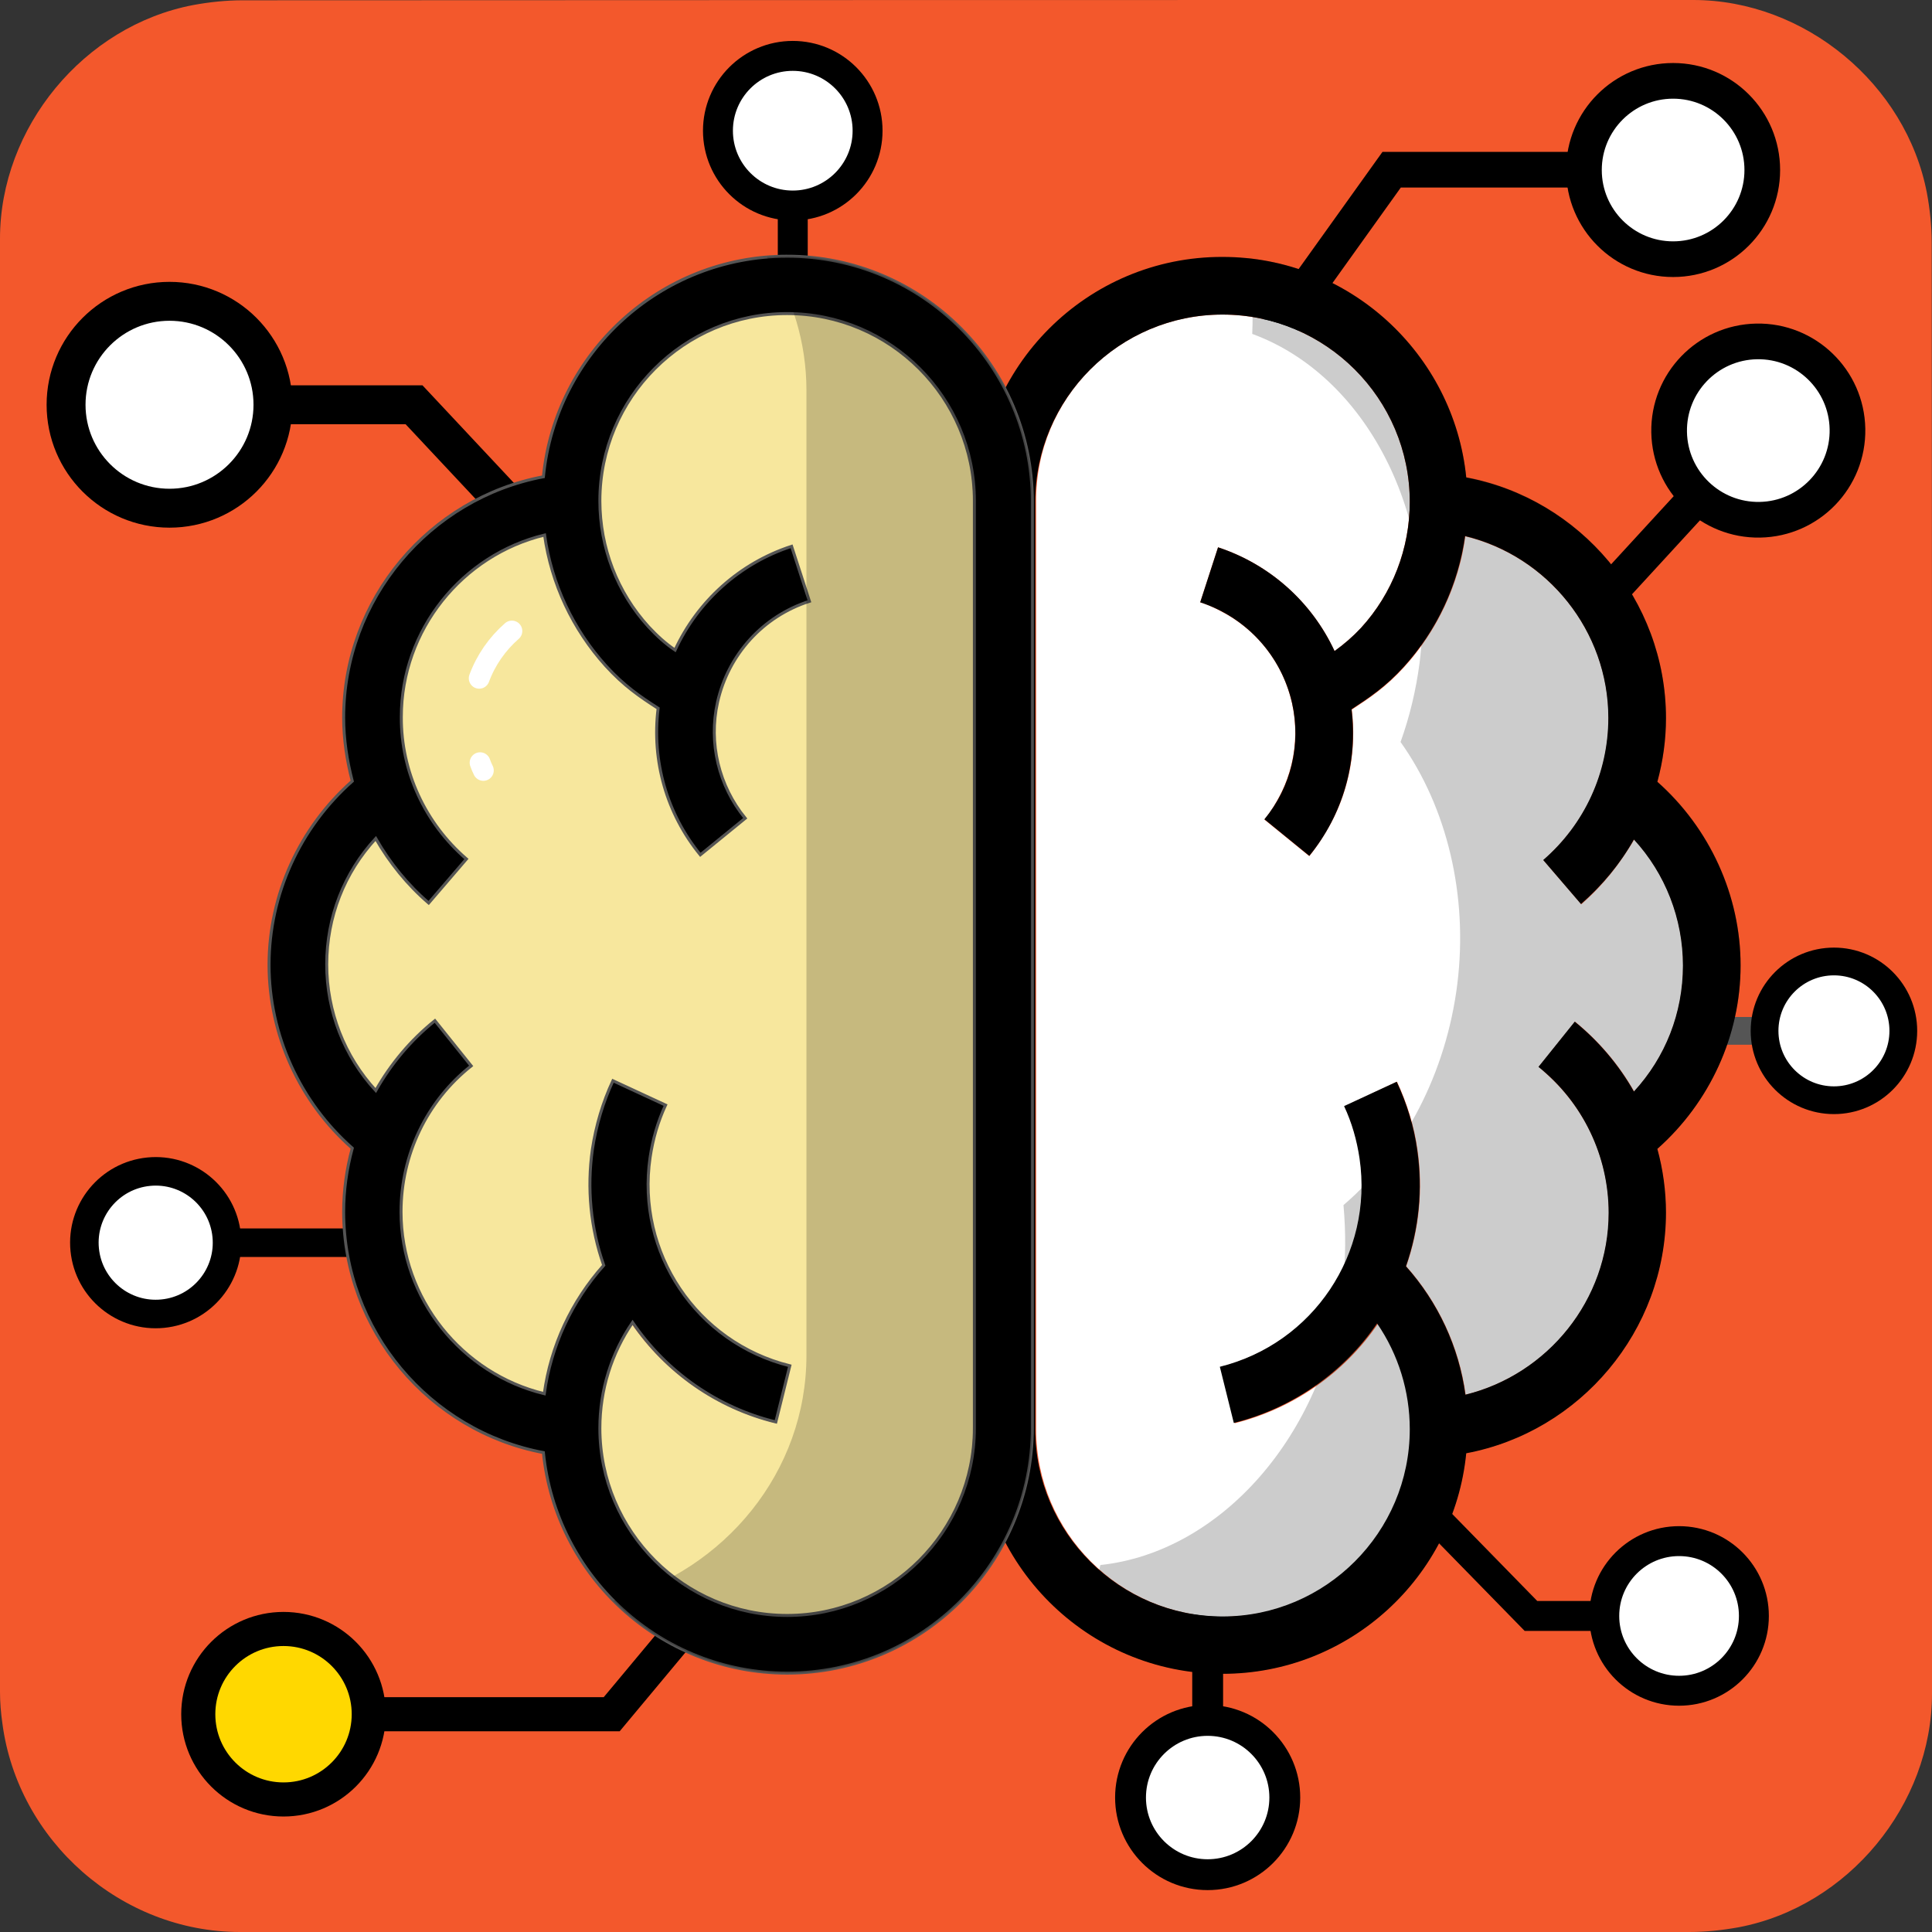 <svg xmlns="http://www.w3.org/2000/svg" viewBox="0 0 650 650" overflow="hidden" preserveAspectRatio="xMidYMid meet" id="eaf-13cb0-0"><rect x="0" y="0" width="650" height="650" fill="#333333" stroke="none"/><!-- Created with Expressive Animator v1.3.1 | https://expressive.app/expressive-animator/ --><defs><clipPath id="eaf-13cb0-1"><rect x="0" y="0" width="650" height="650"></rect></clipPath><style>#eaf-13cb0-0 * {animation: 3000ms linear infinite normal both running;offset-rotate:0deg}@keyframes eaf-13cb0-2{0%{fill:#fff;animation-timing-function:cubic-bezier(0.42,0,0.58,1)}31.1%{fill:#64db60}56.67%{fill:#64db60;animation-timing-function:cubic-bezier(0.42,0,0.58,1)}63.33%{fill:#ff745b;animation-timing-function:cubic-bezier(0.42,0,0.58,1)}84.43%{fill:#d60000;animation-timing-function:cubic-bezier(0.42,0,0.58,1)}98.9%,100%{fill:#fff}}@keyframes eaf-13cb0-3{0%,100%{transform:none;offset-path:path("m521.5 524.461l1.101 31.343l-1.101 -31.343")}}@keyframes eaf-13cb0-4{0%{offset-distance:0%}41.1%{offset-distance:50%}100%{offset-distance:100%}}@keyframes eaf-13cb0-5{0%{transform:scale(0.839,0.839)}32.23%{transform:scale(1.229,1.229)}100%{transform:scale(0.839,0.839)}}@keyframes eaf-13cb0-6{0%,100%{transform:translate(-523.4px,-523.65px)}}@keyframes eaf-13cb0-7{0%{fill:#ffd800}26.67%{fill:#ffd800}53.33%{fill:#fff}66.67%{fill:#fff}100%{fill:#ffd800}}@keyframes eaf-13cb0-8{0%,100%{transform:none;offset-path:path("m166.719 554.6l57.886 0l-21.517 0.782l-36.369 -0.782")}}@keyframes eaf-13cb0-9{0%{offset-distance:0%}32.23%{offset-distance:49.99%}52.23%{offset-distance:68.584%}100%{offset-distance:100%}}@keyframes eaf-13cb0-10{0%{transform:scale(0.956,0.956)}38.9%{transform:scale(1.306,1.306)}100%{transform:scale(0.956,0.956)}}@keyframes eaf-13cb0-11{0%,100%{transform:translate(-182.5px,-554.6px)}}@keyframes eaf-13cb0-12{0%,100%{transform:none;offset-path:path("m538.886 200.284l16.485 -12.518l-16.485 12.518")}}@keyframes eaf-13cb0-13{0%{offset-distance:0%}62.23%{offset-distance:50%}100%{offset-distance:100%}}@keyframes eaf-13cb0-14{0%{transform:rotate(-1deg);animation-timing-function:cubic-bezier(0,0,0.58,1)}41.1%{transform:rotate(-19deg);animation-timing-function:ease-in-out}67.77%{transform:rotate(7deg);animation-timing-function:ease-in-out}100%{transform:rotate(-1deg)}}@keyframes eaf-13cb0-15{0%,100%{transform:translate(-539.443px,-201.592px)}}@keyframes eaf-13cb0-16{0%{fill:#fff;animation-timing-function:ease-in-out}42.23%{fill:#d60000}61.1%{fill:#ff745b;animation-timing-function:ease-in-out}63.33%{fill:#64db60}86.67%{fill:#64db60;animation-timing-function:ease-in-out}96.67%,100%{fill:#fff}}@keyframes eaf-13cb0-17{0%,100%{transform:none;offset-path:path("m266.573 68.099l-0.073 38.303l0 -35.301")}}@keyframes eaf-13cb0-18{0%{offset-distance:0%}36.67%{offset-distance:52.039%}100%{offset-distance:100%}}@keyframes eaf-13cb0-19{0%{transform:scale(0.839,0.839)}28.9%{transform:scale(1.229,1.229)}100%{transform:scale(0.839,0.839)}}@keyframes eaf-13cb0-20{0%,100%{transform:translate(-266.5px,-71.1px)}}@keyframes eaf-13cb0-21{0%,100%{transform:none;offset-path:path("m504.5 78.55l-52.9 0l52.9 0")}}@keyframes eaf-13cb0-22{0%{offset-distance:0%}54.43%{offset-distance:50%}100%{offset-distance:100%}}@keyframes eaf-13cb0-23{0%,100%{transform:translate(-493.1px,-78.55px)}}@keyframes eaf-13cb0-24{0%,100%{transform:none;offset-path:path("m606.188 347l0.939 0l-0.939 0")}}@keyframes eaf-13cb0-25{0%{offset-distance:0%}64.43%{offset-distance:50%}100%{offset-distance:100%}}@keyframes eaf-13cb0-26{0%{transform:scale(0.778,0.778)}37.77%{transform:scale(0.613,0.613)}100%{transform:scale(0.778,0.778)}}@keyframes eaf-13cb0-27{0%,100%{transform:translate(-585.6px,-347px)}}@keyframes eaf-13cb0-28{0%,100%{transform:none;offset-path:path("m406.2 584.2l2.547 23.6l0.874 -19.763l-3.421 -3.837")}}@keyframes eaf-13cb0-29{0%{offset-distance:0%;animation-timing-function:ease-in-out}32.23%{offset-distance:48.781%;animation-timing-function:ease-in-out}68.9%{offset-distance:89.435%;animation-timing-function:ease-in-out}100%{offset-distance:100%}}@keyframes eaf-13cb0-30{0%{transform:scale(0.865,0.865)}32.23%{transform:scale(0.604,0.604)}45.57%{transform:scale(0.543,0.543)}63.33%{transform:scale(0.904,0.904)}100%{transform:scale(0.865,0.865)}}@keyframes eaf-13cb0-31{0%,100%{transform:translate(-406.2px,-584.2px)}}@keyframes eaf-13cb0-32{0%,100%{transform:none;offset-path:path("m111.4 151.5l29.802 21.195l-29.802 -21.195")}}@keyframes eaf-13cb0-33{0%{offset-distance:0%}46.67%{offset-distance:50%}100%{offset-distance:100%}}@keyframes eaf-13cb0-34{0%{transform:scale(1.091,1.091)}44.43%{transform:scale(0.747,0.747)}100%{transform:scale(1.091,1.091)}}@keyframes eaf-13cb0-35{0%,100%{transform:translate(-111.4px,-151.5px)}}@keyframes eaf-13cb0-36{0%,100%{transform:none;offset-path:path("m75.9 418.083l52.674 0l-52.674 0")}}@keyframes eaf-13cb0-37{0%{offset-distance:0%}42.23%{offset-distance:50%}100%{offset-distance:100%}}@keyframes eaf-13cb0-38{0%{transform:scale(0.8,0.8)}32.23%{transform:scale(1.445,1.445)}100%{transform:scale(0.8,0.8)}}@keyframes eaf-13cb0-39{0%,100%{transform:translate(-76.494px,-417.387px)}}@keyframes eaf-13cb0-40{0%,100%{transform:translate(339.607px,324.5px)}}@keyframes eaf-13cb0-41{0%{transform:scale(1,1);animation-timing-function:ease-in-out}47.77%{transform:scale(1.2,1.089);animation-timing-function:ease-in-out}75.57%{transform:scale(1.089,0.936);animation-timing-function:ease-in-out}100%{transform:scale(1,1)}}@keyframes eaf-13cb0-42{0%,100%{transform:translate(-339.607px,-324.5px)}}@keyframes eaf-13cb0-43{0%,100%{transform:translate(345.692px,325px)}}@keyframes eaf-13cb0-44{0%{transform:scale(1,1);animation-timing-function:ease-in-out}28.9%{transform:scale(0.905,0.804);animation-timing-function:ease-in-out}50%{transform:scale(0.85,0.85);animation-timing-function:ease-in-out}100%{transform:scale(1,1)}}@keyframes eaf-13cb0-45{0%,100%{transform:translate(-347.173px,-325px)}}</style></defs><g clip-path="url('#eaf-13cb0-1')" style="isolation: isolate;"><g><path fill="#f3582c" d="m650 325.1c0 81.6 0 163.1 0 244.7c0 37.4 -28.2 71.6 -65 78.6c-5.5 1 -11.1 1.6 -16.6 1.6c-162.6 0 -325.2 0 -487.7 0c-39.9 0 -74.7 -30.6 -79.9 -70.2c-0.5 -3.5 -0.8 -7 -0.8 -10.6c0 -163 0 -326 0 -488.9c0 -37.4 28.2 -71.6 65 -78.6c5.4 -1 11.1 -1.6 16.6 -1.6c162.7 -0.1 325.4 -0.1 488.1 -0.1c37.4 0 71.6 28.2 78.6 65c1 5.4 1.6 11.1 1.6 16.6c0.1 81.2 0.1 162.3 0.1 243.5l0 0z"></path><g transform="matrix(0.839 0 0 0.839 82.65 85.401)" style="animation-name: eaf-13cb0-3, eaf-13cb0-4, eaf-13cb0-5, eaf-13cb0-6; animation-composition: replace, add, add, add;"><g><g><g><g><path fill="none" stroke="#000" stroke-width="12" stroke-miterlimit="20" d="m442 471.1l73.4 75.1l59.4 0"></path></g></g><g><g><ellipse fill="#fff" stroke="#000" stroke-width="12" stroke-miterlimit="20" rx="30" ry="30" transform="translate(574.8 546.2)" style="animation-name: eaf-13cb0-2;"></ellipse></g></g></g></g></g><g transform="matrix(0.956 0 0 0.956 -7.767 24.353)" style="animation-name: eaf-13cb0-8, eaf-13cb0-9, eaf-13cb0-10, eaf-13cb0-11; animation-composition: replace, add, add, add;"><g><g><g><g><path fill="none" stroke="#000" stroke-width="12" stroke-miterlimit="20" d="m287.1 501.4l-63.7 76.4l-121.8 0"></path></g></g><g><g><ellipse fill="#ffd800" stroke="#000" stroke-width="12" stroke-miterlimit="20" rx="30" ry="30" transform="translate(107.9 577.8)" style="animation-name: eaf-13cb0-7;"></ellipse></g></g></g></g></g><g transform="matrix(1 -0.018 0.018 1 -3.993 8.137)" style="animation-name: eaf-13cb0-12, eaf-13cb0-13, eaf-13cb0-14, eaf-13cb0-15; animation-composition: replace, add, add, add;"><g><g><g><g><path fill="none" stroke="#000" stroke-width="12" stroke-miterlimit="20" d="m540 202.9l56 -58.8"></path></g></g><g><g><ellipse fill="#fff" stroke="#000" stroke-width="12" stroke-miterlimit="20" rx="30" ry="30" transform="translate(592.9 147.4)"></ellipse></g></g></g></g></g><g transform="matrix(0.839 0 0 0.839 43.123 8.484)" style="animation-name: eaf-13cb0-17, eaf-13cb0-18, eaf-13cb0-19, eaf-13cb0-20; animation-composition: replace, add, add, add;"><g><g><g><g><path fill="none" stroke="#000" stroke-width="12" stroke-miterlimit="20" d="m266.5 129.9l0 -77.6"></path></g></g><g><g><ellipse fill="#fff" stroke="#000" stroke-width="12" stroke-miterlimit="20" rx="30" ry="30" transform="translate(266.5 42.3)" style="animation-name: eaf-13cb0-16;"></ellipse></g></g></g></g></g><g transform="translate(11.4 0)" style="animation-name: eaf-13cb0-21, eaf-13cb0-22, eaf-13cb0-23; animation-composition: replace, add, add;"><g><g><g><g><path fill="none" stroke="#000" stroke-width="12" stroke-miterlimit="20" d="m404.7 129.9l52.1 -72.8l94.6 0"></path></g></g><g><g><ellipse fill="#fff" stroke="#000" stroke-width="12" stroke-miterlimit="20" rx="30" ry="30" transform="translate(551.5 57.2)"></ellipse></g></g></g></g></g><g transform="matrix(0.778 0 0 0.778 150.286 76.853)" style="animation-name: eaf-13cb0-24, eaf-13cb0-25, eaf-13cb0-26, eaf-13cb0-27; animation-composition: replace, add, add, add;"><g><g><g><g><path fill="none" stroke="#555" stroke-width="12" stroke-miterlimit="20" d="m541.3 347l57.3 0"></path></g></g><g><g><ellipse fill="#fff" stroke="#000" stroke-width="12" stroke-miterlimit="20" rx="30" ry="30" transform="translate(599.9 347)"></ellipse></g></g></g></g></g><g transform="matrix(0.865 0 0 0.865 54.942 79.018)" style="animation-name: eaf-13cb0-28, eaf-13cb0-29, eaf-13cb0-30, eaf-13cb0-31; animation-composition: replace, add, add, add;"><g><g><g><g><path fill="none" stroke="#000" stroke-width="12" stroke-miterlimit="20" d="m406.2 530.6l0 77.2"></path></g></g><g><g><ellipse fill="#fff" stroke="#000" stroke-width="12" stroke-miterlimit="20" rx="30" ry="30" transform="translate(406.2 607.8)"></ellipse></g></g></g></g></g><g transform="matrix(1.091 0 0 1.091 -10.174 -13.836)" style="animation-name: eaf-13cb0-32, eaf-13cb0-33, eaf-13cb0-34, eaf-13cb0-35; animation-composition: replace, add, add, add;"><g><g><g><g><path fill="none" stroke="#000" stroke-width="12" stroke-miterlimit="20" d="m193.1 197.4l-56.1 -59.9l-75.4 0"></path></g></g><g><g><ellipse fill="#fff" stroke="#000" stroke-width="12" stroke-miterlimit="20" rx="31.9" ry="31.9" transform="translate(61.6 137.5)"></ellipse></g></g></g></g></g><g transform="matrix(0.8 0 0 0.8 14.704 84.174)" style="animation-name: eaf-13cb0-36, eaf-13cb0-37, eaf-13cb0-38, eaf-13cb0-39; animation-composition: replace, add, add, add;"><g><g><g><g><path fill="none" stroke="#000" stroke-width="12" stroke-miterlimit="20" d="m138.7 417.4l-91.9 0"></path></g></g><g><g><ellipse fill="#fff" stroke="#000" stroke-width="12" stroke-miterlimit="20" rx="30" ry="30" transform="matrix(0.995 -0.099 0.099 0.995 47.098 417.387)"></ellipse></g></g></g></g></g><g transform="matrix(1 0 0 1 0 0.136)" style="animation-name: eaf-13cb0-40, eaf-13cb0-41, eaf-13cb0-42; animation-composition: replace, add, add;"><g><g><g><g><g><path fill="#fff" d="m411.3 105.7c34.7 0 63 28.3 63 63c0 15.7 -5.8 30.8 -16.4 42.4c-2.7 2.9 -5.7 5.5 -8.9 7.8c-7.7 -16.6 -21.9 -29.2 -39.2 -34.9l-6 18.5c2.3 0.7 4.5 1.7 6.6 2.8c12.4 6.2 21.3 17.7 24.3 31.2c2.5 11.3 0.6 23.2 -5.3 33.2c-1.2 2.1 -2.5 4 -4 5.9l15.1 12.3c2.8 -3.5 5.2 -7.2 7.3 -11.1c6.2 -11.7 8.6 -25 7 -38.2c6.1 -4 11.5 -7.6 17.6 -14.3c8.8 -9.7 15.2 -21.4 18.6 -34.1c0.9 -3.2 1.5 -6.5 2 -9.9c27.7 6.7 48.2 31.9 48.2 61.2c0 16.9 -6.8 33.1 -18.9 44.9c-1 1 -2 2 -3 2.9l12.7 14.8c5.6 -4.9 10.5 -10.5 14.6 -16.7c1.1 -1.7 2.2 -3.3 3.2 -5.1c10.6 11.5 16.5 26.7 16.5 42.4c0 16 -5.9 30.9 -16.5 42.4c-5.1 -9 -11.9 -17 -19.9 -23.5l-6.1 7.6l-6.1 7.6c1 0.8 2 1.8 3 2.7c13.1 11.9 20.6 28.8 20.6 46.4c0 29.3 -20.5 54.4 -48.2 61.2c-2.2 -16.1 -9.2 -31.1 -20 -43.2c4.4 -12.6 5.7 -26 3.8 -39.1c-1.1 -8 -3.5 -15.7 -6.9 -23l-13.4 6.3l-4.2 2c2.6 5.6 4.3 11.5 5.2 17.6c4.2 28.8 -11.8 56.7 -38.8 67.4c-2.6 1.1 -5.4 2 -8.1 2.7l4.7 18.9c19.6 -4.9 36.8 -16.8 48.2 -33.5c7.2 10.5 11 22.9 11 35.6c0 34.7 -28.3 63 -63 63c-34.7 0 -63 -28.3 -63 -63l0 -312.1c-0.3 -34.8 28 -63 62.7 -63l0 0z"></path></g></g><g><g><path fill="#000" d="m328.8 168.7l0 311.8c0 45.5 37 82.5 82.5 82.5c42.7 0 77.9 -32.6 82 -74.2c38.3 -7.2 67.2 -41.2 67.2 -81c0 -7.2 -1 -14.5 -2.9 -21.4c17.6 -15.6 28 -38.1 28 -61.7c0 -23.6 -10.4 -46.2 -28 -61.8c1.9 -7 2.9 -14.2 2.9 -21.4c0 -39.8 -28.9 -73.8 -67.2 -81c-4.2 -41.6 -39.4 -74.2 -82 -74.2c-45.5 -0.1 -82.5 36.9 -82.5 82.4zm19.5 0c0 -34.7 28.3 -63 63 -63c34.7 0 63 28.3 63 63c0 15.7 -5.8 30.8 -16.4 42.4c-2.7 2.9 -5.7 5.5 -8.9 7.8c-7.7 -16.6 -21.9 -29.2 -39.2 -34.9l-6 18.5c15.6 5.1 27.3 18 30.9 33.9c3.1 13.8 -0.3 28.2 -9.3 39.1l15.1 12.3c11.3 -13.8 16.4 -31.6 14.2 -49.3c6.1 -4 11.5 -7.6 17.6 -14.3c11.1 -12.2 18.3 -27.6 20.6 -44c27.7 6.7 48.2 31.9 48.2 61.2c0 18.4 -8 35.8 -21.9 47.8l12.7 14.8c7.1 -6.2 13.2 -13.5 17.8 -21.7c10.6 11.5 16.5 26.7 16.5 42.4c0 16 -5.9 30.9 -16.5 42.4c-5.1 -9 -11.9 -17 -19.9 -23.5l-12.2 15.2c14.9 11.9 23.6 30 23.6 49.1c0 29.3 -20.5 54.4 -48.2 61.2c-2.2 -16.1 -9.2 -31.1 -20 -43.2c4.4 -12.6 5.7 -26 3.8 -39.1c-1.1 -8 -3.5 -15.7 -6.9 -23l-17.7 8.2c2.6 5.5 4.3 11.5 5.2 17.6c4.7 32 -15.6 62.3 -47 70.1l4.7 18.9c19.6 -4.9 36.8 -16.8 48.2 -33.5c7.2 10.5 11 22.9 11 35.6c0 34.7 -28.3 63 -63 63c-34.7 0 -63 -28.3 -63 -63l0 -312l0 0z"></path></g></g><g><g><path fill="#000" d="m585.6 324.6c0 -23.6 -10.4 -46.2 -28 -61.8c1.9 -7 2.9 -14.2 2.9 -21.4c0 -39.8 -28.9 -73.8 -67.2 -81c-3.9 -38.8 -34.8 -69.7 -73.6 -73.7c1.4 8.2 2 16.7 1.6 25.5c38.2 14 62.5 60.5 56.3 110.7c-1.2 9.1 -3.3 18 -6.4 26.6c15.6 21.9 22.8 51.6 19.1 81.4c-3.7 29.8 -17.8 56.9 -38.3 74.4c0.8 9 0.8 18.1 -0.3 27.4c-6.2 50.2 -41.1 89.4 -81.5 93.7c-1.5 7.3 -3.7 14.4 -6.5 21.3c13.9 9.9 30.5 15.2 47.5 15.2c42.7 0 77.9 -32.6 82 -74.2c38.3 -7.2 67.2 -41.2 67.2 -81c0 -7.2 -1 -14.5 -2.9 -21.4c17.7 -15.5 28.1 -38.1 28.1 -61.7l0 0z" opacity="0.2"></path></g></g></g></g></g><g><g><path fill="none" stroke="#fff" stroke-width="7" stroke-linecap="round" stroke-miterlimit="20" d="m368.5 205l0 5.1"></path></g></g><g><g><path fill="none" stroke="#fff" stroke-width="7" stroke-linecap="round" stroke-miterlimit="20" d="m406.2 128.4c-23.9 0 -34.1 17 -36.8 46.2"></path></g></g></g><g transform="matrix(1 0 0 1 -1.481 0)" style="animation-name: eaf-13cb0-43, eaf-13cb0-44, eaf-13cb0-45; animation-composition: replace, add, add;"><g><g><path fill="#f7e79d" d="m266.2 105.7c-34.7 0 -63 28.3 -63 63c0 15.7 5.8 30.8 16.4 42.4c3 3.3 5.8 5.6 8.9 7.8c7.7 -16.6 21.9 -29.2 39.2 -34.9l6 18.5c-2.3 0.7 -4.4 1.7 -6.6 2.8c-12.4 6.2 -21.3 17.7 -24.3 31.2c-2.5 11.3 -0.6 23.2 5.3 33.2c1.2 2 2.5 4 4 5.9l-15.1 12.3c-2.8 -3.5 -5.2 -7.2 -7.3 -11.1c-6.2 -11.7 -8.6 -25 -7 -38.2c-6.1 -4 -11.5 -7.6 -17.6 -14.3c-8.8 -9.7 -15.2 -21.4 -18.6 -34.1c-0.9 -3.2 -1.5 -6.5 -2 -9.9c-27.7 6.7 -48.2 31.9 -48.2 61.2c0 17 6.9 33.1 18.9 44.9c1 1 2 2 3 2.9l-12.7 14.8c-5.6 -4.9 -10.5 -10.5 -14.6 -16.7c-1.1 -1.6 -2.2 -3.3 -3.2 -5.1c-10.6 11.5 -16.5 26.7 -16.5 42.4c0 16 5.9 30.9 16.5 42.4c5.1 -9 11.9 -17 19.9 -23.5l6.1 7.6l6.1 7.6c-1 0.8 -2 1.8 -3 2.7c-13.1 11.9 -20.6 28.8 -20.6 46.4c0 29.3 20.5 54.4 48.2 61.2c2.2 -16.1 9.2 -31.1 20 -43.2c-4.4 -12.6 -5.7 -26 -3.8 -39.1c1.1 -8 3.5 -15.7 6.9 -23l13.4 6.3l4.2 2c-2.6 5.6 -4.3 11.5 -5.2 17.6c-4.2 28.8 11.8 56.7 38.8 67.4c2.6 1.1 5.3 2 8.1 2.7l-4.7 18.9c-19.6 -4.9 -36.8 -16.8 -48.2 -33.5c-7.2 10.5 -11 22.9 -11 35.6c0 34.7 28.3 63 63 63c34.7 0 63 -28.3 63 -63l0 -312.1c0.3 -34.8 -27.9 -63 -62.7 -63z"></path></g></g><g><g><path fill="#000" stroke="#555" d="m266.3 86.2c-42.7 0 -77.9 32.6 -82 74.2c-38.3 7.2 -67.2 41.2 -67.2 81c0 7.3 1.1 14.5 2.9 21.4c-17.6 15.6 -28 38.1 -28 61.8c0 23.6 10.4 46.2 28 61.7c-1.9 7 -2.9 14.2 -2.9 21.4c0 39.8 28.9 73.8 67.2 81c4.2 41.6 39.4 74.2 82 74.2c45.5 0 82.5 -37 82.5 -82.5l0 -311.7c0 -45.5 -37 -82.5 -82.5 -82.5zm63 394.3c0 34.7 -28.3 63 -63 63c-34.7 0 -63 -28.3 -63 -63c0 -12.9 3.9 -25.2 11 -35.6c11.4 16.7 28.5 28.7 48.2 33.5l4.7 -18.9c-31.4 -7.8 -51.7 -38.1 -47 -70.1c0.9 -6.1 2.6 -12 5.2 -17.6l-17.7 -8.2c-3.4 7.3 -5.7 15.1 -6.9 23c-1.9 13.2 -0.6 26.6 3.8 39.1c-10.8 12.1 -17.8 27.1 -20 43.2c-27.7 -6.7 -48.2 -31.9 -48.2 -61.2c0 -19.1 8.6 -37.2 23.6 -49.1l-12.2 -15.2c-8.1 6.5 -14.8 14.5 -19.9 23.5c-10.6 -11.5 -16.5 -26.7 -16.5 -42.4c0 -16 5.9 -30.9 16.5 -42.4c4.7 8.2 10.7 15.6 17.8 21.7l12.7 -14.8c-13.9 -12 -22 -29.4 -21.9 -47.8c0 -29.3 20.5 -54.5 48.2 -61.2c2.3 16.4 9.5 31.7 20.6 44c6.1 6.7 11.5 10.4 17.6 14.3c-2.2 17.7 2.9 35.5 14.2 49.3l15.1 -12.3c-8.9 -10.9 -12.4 -25.3 -9.3 -39.1c3.6 -16 15.3 -28.9 30.9 -33.9l-6 -18.5c-17.5 5.7 -31.6 18.5 -39.2 34.9c-3.3 -2.2 -6.2 -4.9 -8.9 -7.8c-10.6 -11.6 -16.4 -26.7 -16.4 -42.4c0 -34.7 28.3 -63 63 -63c34.7 0 63 28.3 63 63l-0 312l0 0z"></path></g></g><g><g><path fill="#000" d="m266.3 86.2c-2.3 0 -4.5 0.1 -6.8 0.3c8.6 13.4 13.3 28.9 13.3 44.8l0 324.7c0 39.2 -27.5 72.3 -64.9 82.5c15.4 15.6 36.4 24.4 58.4 24.4c45.5 0 82.5 -37 82.5 -82.5l0 -311.7c0 -45.5 -37 -82.5 -82.5 -82.5z" opacity="0.2"></path></g></g><g><g><path fill="none" stroke="#fff" stroke-width="7" stroke-linecap="round" stroke-miterlimit="20" d="m162.7 228.2c2.3 -6.2 6.1 -11.6 11 -15.9"></path></g></g><g><g><path fill="none" stroke="#fff" stroke-width="7" stroke-linecap="round" stroke-miterlimit="20" d="m164.1 259.2c-0.4 -0.8 -0.8 -1.7 -1.1 -2.6"></path></g></g></g></g></g></svg>